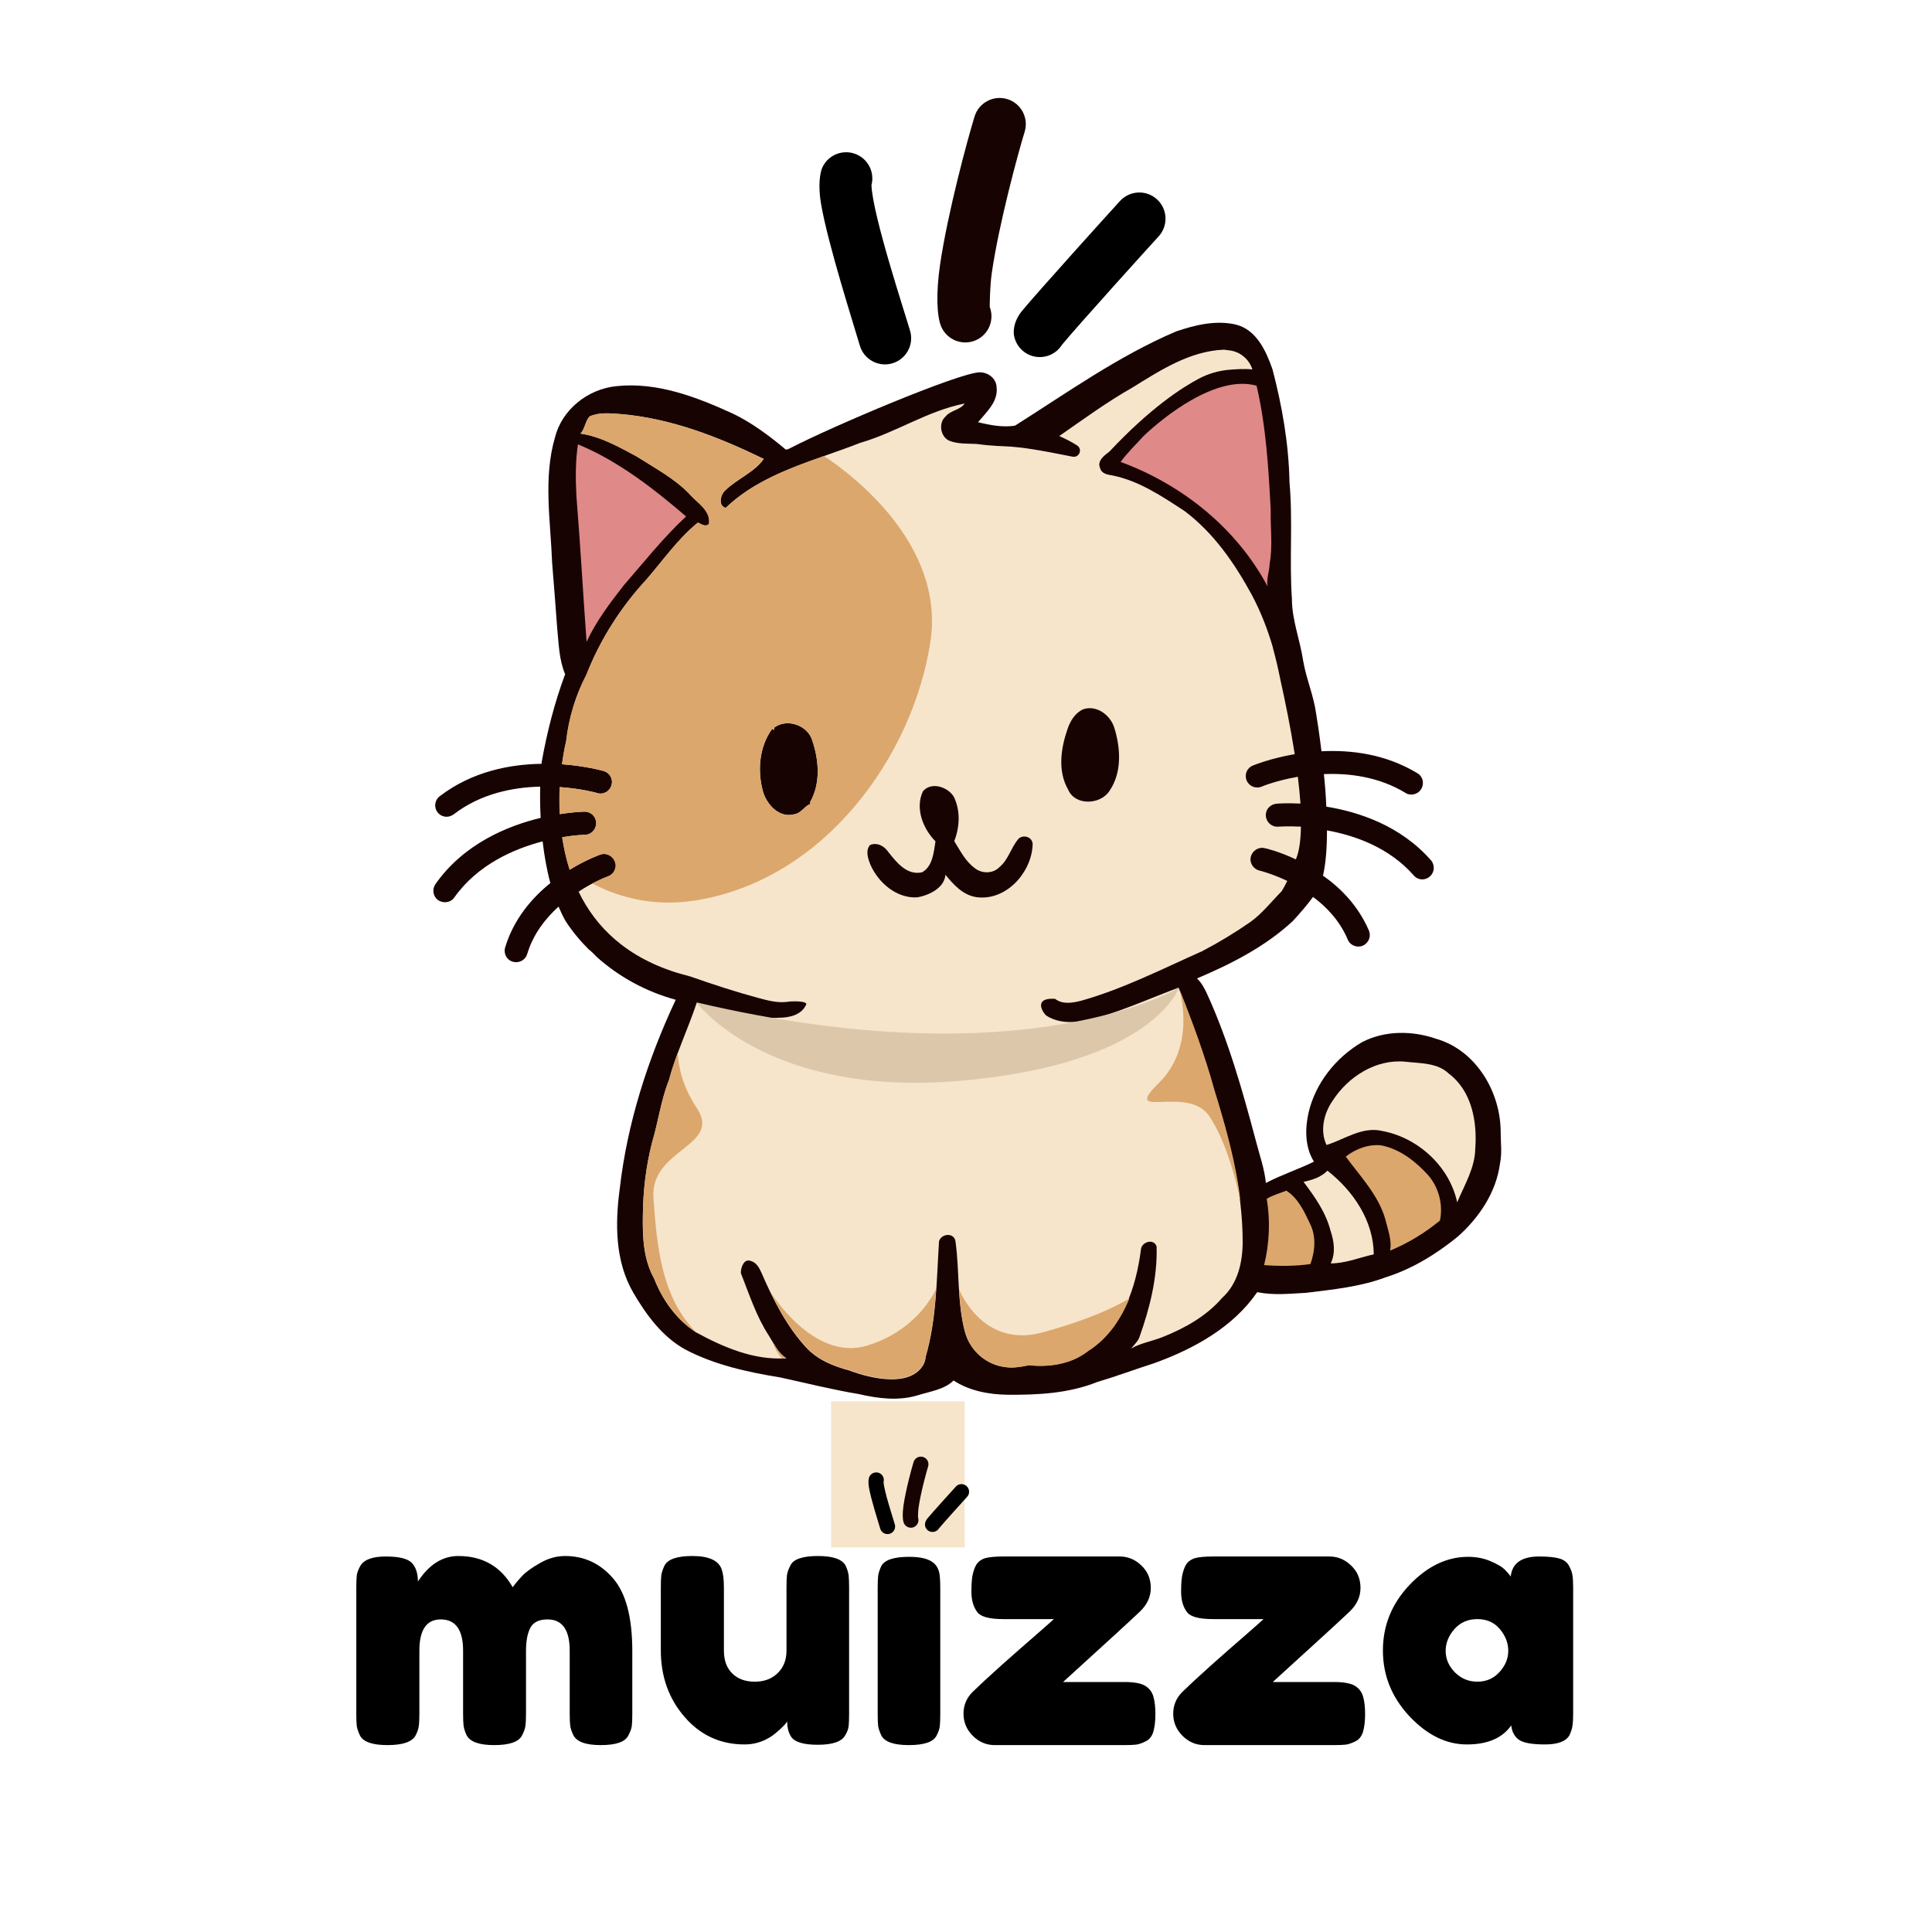 <svg xmlns="http://www.w3.org/2000/svg" xmlns:xlink="http://www.w3.org/1999/xlink" width="245" zoomAndPan="magnify" viewBox="0 0 183.75 183.75" height="245" preserveAspectRatio="xMidYMid meet" version="1.0"><defs><g/><clipPath id="464514a09e"><path d="M 41.074 30.426 L 142.871 30.426 L 142.871 133.273 L 41.074 133.273 Z M 41.074 30.426 " clip-rule="nonzero"/></clipPath><clipPath id="49cb05efd4"><path d="M 77 14 L 87 14 L 87 35 L 77 35 Z M 77 14 " clip-rule="nonzero"/></clipPath><clipPath id="a56dddba5a"><path d="M 68.859 23.43 L 88.656 0.312 L 114.164 22.156 L 94.367 45.273 Z M 68.859 23.43 " clip-rule="nonzero"/></clipPath><clipPath id="504eddbc76"><path d="M 68.859 23.43 L 88.656 0.312 L 114.164 22.156 L 94.367 45.273 Z M 68.859 23.43 " clip-rule="nonzero"/></clipPath><clipPath id="beeccde64c"><path d="M 89 9 L 98 9 L 98 33 L 89 33 Z M 89 9 " clip-rule="nonzero"/></clipPath><clipPath id="1d5d3f78d4"><path d="M 68.859 23.43 L 88.656 0.312 L 114.164 22.156 L 94.367 45.273 Z M 68.859 23.43 " clip-rule="nonzero"/></clipPath><clipPath id="8cd7662437"><path d="M 68.859 23.43 L 88.656 0.312 L 114.164 22.156 L 94.367 45.273 Z M 68.859 23.43 " clip-rule="nonzero"/></clipPath><clipPath id="65d0f0bb60"><path d="M 96 18 L 111 18 L 111 34 L 96 34 Z M 96 18 " clip-rule="nonzero"/></clipPath><clipPath id="ceb2393960"><path d="M 68.859 23.43 L 88.656 0.312 L 114.164 22.156 L 94.367 45.273 Z M 68.859 23.43 " clip-rule="nonzero"/></clipPath><clipPath id="304f5461e9"><path d="M 68.859 23.43 L 88.656 0.312 L 114.164 22.156 L 94.367 45.273 Z M 68.859 23.43 " clip-rule="nonzero"/></clipPath><clipPath id="63a183dd2d"><path d="M 79.043 133.273 L 91.75 133.273 L 91.75 147.18 L 79.043 147.18 Z M 79.043 133.273 " clip-rule="nonzero"/></clipPath><clipPath id="6621bf6848"><path d="M 82 140 L 86 140 L 86 146 L 82 146 Z M 82 140 " clip-rule="nonzero"/></clipPath><clipPath id="9dfa3a3013"><path d="M 79.957 142.641 L 85.711 135.922 L 92.984 142.156 L 87.234 148.871 Z M 79.957 142.641 " clip-rule="nonzero"/></clipPath><clipPath id="5a24510c1b"><path d="M 79.957 142.641 L 85.711 135.922 L 92.984 142.156 L 87.234 148.871 Z M 79.957 142.641 " clip-rule="nonzero"/></clipPath><clipPath id="966ba05a29"><path d="M 85 138 L 89 138 L 89 146 L 85 146 Z M 85 138 " clip-rule="nonzero"/></clipPath><clipPath id="d1203d74ba"><path d="M 79.957 142.641 L 85.711 135.922 L 92.984 142.156 L 87.234 148.871 Z M 79.957 142.641 " clip-rule="nonzero"/></clipPath><clipPath id="d8ed89b1b7"><path d="M 79.957 142.641 L 85.711 135.922 L 92.984 142.156 L 87.234 148.871 Z M 79.957 142.641 " clip-rule="nonzero"/></clipPath><clipPath id="271023cf24"><path d="M 87 141 L 93 141 L 93 146 L 87 146 Z M 87 141 " clip-rule="nonzero"/></clipPath><clipPath id="34be0d3629"><path d="M 79.957 142.641 L 85.711 135.922 L 92.984 142.156 L 87.234 148.871 Z M 79.957 142.641 " clip-rule="nonzero"/></clipPath><clipPath id="c9b7fe1d6c"><path d="M 79.957 142.641 L 85.711 135.922 L 92.984 142.156 L 87.234 148.871 Z M 79.957 142.641 " clip-rule="nonzero"/></clipPath></defs><g clip-path="url(#464514a09e)"><path fill="#180303" d="M 142.664 110.652 C 142.305 113.391 140.691 115.793 138.652 117.609 C 136.598 119.281 134.289 120.703 131.75 121.496 C 129.336 122.395 126.754 122.645 124.234 122.957 C 122.68 123.043 121.105 123.211 119.574 122.895 C 117.266 126.238 113.551 128.285 109.793 129.645 C 107.969 130.23 106.184 130.898 104.355 131.441 C 101.648 132.527 98.711 132.676 95.836 132.652 C 94.051 132.633 92.184 132.277 90.691 131.297 C 89.812 132.172 88.426 132.34 87.25 132.715 C 85.426 133.258 83.492 133.008 81.688 132.59 C 79.172 132.172 76.691 131.547 74.195 131.004 C 71.09 130.5 67.961 129.812 65.172 128.348 C 62.988 127.137 61.477 125.07 60.238 122.957 C 58.496 119.969 58.496 116.398 58.938 113.098 C 59.648 106.848 61.602 100.77 64.266 95.086 C 61.496 94.332 58.895 92.934 56.754 91.012 C 56.543 90.781 56.293 90.531 55.977 90.281 C 55.16 89.465 54.422 88.566 53.793 87.605 C 53.543 87.168 53.332 86.707 53.121 86.227 C 51.883 87.355 50.707 88.836 50.141 90.738 C 49.996 91.219 49.555 91.512 49.094 91.512 C 48.988 91.512 48.883 91.492 48.777 91.469 C 48.191 91.305 47.875 90.699 48.043 90.113 C 48.863 87.395 50.605 85.391 52.344 83.988 C 51.988 82.672 51.758 81.316 51.609 80.02 C 48.902 80.73 45.441 82.215 43.215 85.348 C 43.004 85.66 42.668 85.809 42.312 85.809 C 42.102 85.809 41.871 85.746 41.684 85.621 C 41.18 85.266 41.074 84.598 41.41 84.094 C 44.117 80.23 48.316 78.535 51.422 77.785 C 51.359 76.676 51.359 75.676 51.379 74.816 C 48.797 74.879 45.734 75.465 43.152 77.449 C 42.941 77.598 42.711 77.68 42.48 77.68 C 42.145 77.68 41.828 77.535 41.621 77.262 C 41.242 76.781 41.348 76.094 41.809 75.738 C 44.914 73.355 48.527 72.688 51.508 72.645 C 51.527 72.5 51.527 72.434 51.527 72.434 C 52.031 69.613 52.746 66.816 53.75 64.121 C 53.164 62.742 53.145 61.234 52.996 59.773 C 52.848 57.684 52.68 55.617 52.512 53.527 C 52.367 49.555 51.652 45.48 52.785 41.594 C 53.457 38.941 55.914 37 58.621 36.727 C 62.504 36.309 66.281 37.77 69.746 39.359 C 71.508 40.215 73.105 41.406 74.594 42.641 C 74.762 42.891 75.055 42.66 75.246 42.578 C 79.066 40.594 91.094 35.492 93.148 35.41 C 93.969 35.391 94.766 35.996 94.785 36.832 C 94.953 38.188 93.82 39.191 93.023 40.152 C 94.156 40.445 95.375 40.656 96.527 40.488 C 101.523 37.332 106.371 33.863 111.852 31.523 C 113.633 30.918 115.586 30.438 117.477 30.855 C 119.492 31.316 120.414 33.383 121.023 35.117 C 121.945 38.629 122.574 42.223 122.641 45.859 C 122.973 49.555 122.617 53.254 122.871 56.953 C 122.871 58.957 123.645 60.859 123.941 62.844 C 124.234 64.559 124.949 66.168 125.18 67.902 C 125.262 68.383 125.473 69.719 125.684 71.453 C 128.473 71.309 131.77 71.703 134.812 73.543 C 135.336 73.855 135.484 74.523 135.168 75.047 C 134.961 75.383 134.602 75.57 134.227 75.57 C 134.035 75.57 133.824 75.527 133.656 75.402 C 131.141 73.879 128.328 73.523 125.914 73.625 C 126.02 74.629 126.102 75.676 126.145 76.719 C 129.23 77.219 133.195 78.516 136.094 81.816 C 136.492 82.277 136.449 82.965 135.988 83.363 C 135.777 83.551 135.527 83.637 135.273 83.637 C 134.961 83.637 134.664 83.508 134.457 83.258 C 132.125 80.605 128.871 79.457 126.207 78.977 C 126.207 80.605 126.102 82.109 125.828 83.281 C 127.527 84.473 129.188 86.164 130.195 88.504 C 130.426 89.066 130.176 89.695 129.605 89.945 C 129.461 90.008 129.312 90.027 129.188 90.027 C 128.77 90.027 128.348 89.777 128.18 89.359 C 127.445 87.605 126.188 86.27 124.883 85.305 C 124.297 86.102 123.645 86.852 122.973 87.586 C 120.352 90.027 117.098 91.68 113.844 93.059 C 114.285 93.477 114.559 94 114.809 94.543 C 116.848 99.012 118.188 103.777 119.449 108.52 C 119.785 109.836 120.266 111.152 120.395 112.512 C 121.863 111.738 123.477 111.215 124.969 110.484 C 124.109 109.105 124.109 107.391 124.445 105.867 C 125.094 103.023 127.047 100.582 129.543 99.117 C 131.727 97.988 134.328 98.012 136.617 98.805 C 140.418 99.91 142.746 103.902 142.727 107.727 C 142.727 108.645 142.871 109.668 142.664 110.652 Z M 142.664 110.652 " fill-opacity="1" fill-rule="nonzero"/></g><path fill="#e08989" d="M 108.766 41.469 C 108.031 42.285 107.234 43.035 106.582 43.934 C 112.438 46.086 117.621 50.246 120.562 55.781 C 120.414 55.07 120.75 54.34 120.75 53.629 C 121.066 51.918 120.812 50.184 120.855 48.469 C 120.645 44.52 120.414 40.551 119.512 36.684 C 115.648 35.598 110.59 39.734 108.766 41.469 Z M 54.824 47.215 C 55.199 51.832 55.453 56.449 55.789 61.047 C 56.668 59.125 58.012 57.348 59.336 55.656 C 61.266 53.441 63.094 51.121 65.254 49.117 C 62.125 46.441 58.809 43.852 54.969 42.262 C 54.719 43.895 54.738 45.566 54.824 47.215 Z M 54.824 47.215 " fill-opacity="1" fill-rule="nonzero"/><path fill="#f6e5cb" d="M 130.656 119.301 C 130.637 116.105 128.703 113.262 126.25 111.34 C 125.641 111.969 124.82 112.219 123.98 112.406 C 125.051 113.828 126.102 115.312 126.543 117.047 C 126.879 118.027 127.047 119.176 126.562 120.16 C 127.992 120.16 129.312 119.594 130.656 119.301 Z M 137.812 102.125 C 136.723 101.062 135.086 101.145 133.656 100.977 C 130.867 100.707 128.223 102.398 126.754 104.676 C 125.914 105.867 125.516 107.539 126.164 108.898 C 127.863 108.375 129.543 107.121 131.434 107.559 C 134.855 108.188 137.855 110.922 138.59 114.352 C 139.285 112.699 140.289 111.07 140.312 109.211 C 140.5 106.684 139.977 103.758 137.812 102.125 Z M 121.59 78.621 C 120.98 78.684 120.457 78.223 120.395 77.637 C 120.328 77.031 120.77 76.512 121.379 76.445 C 121.484 76.426 122.367 76.363 123.688 76.426 C 123.625 75.613 123.543 74.754 123.438 73.879 C 121.398 74.23 120.016 74.797 119.992 74.816 C 119.426 75.047 118.797 74.777 118.566 74.23 C 118.336 73.668 118.586 73.043 119.156 72.812 C 119.301 72.75 120.855 72.121 123.141 71.727 C 122.742 69.176 122.219 66.648 121.801 64.766 C 121.59 63.723 121.359 62.676 121.066 61.633 C 121.066 61.613 121.066 61.59 121.066 61.59 C 120.562 59.855 119.91 58.184 119.07 56.598 C 117.434 53.59 115.438 50.684 112.648 48.594 C 110.508 47.195 108.305 45.711 105.762 45.211 C 105.324 45.148 104.758 45.043 104.629 44.52 C 104.316 43.809 105.051 43.309 105.531 42.934 C 109.395 38.816 112.395 36.871 114.055 35.996 C 114.895 35.555 115.816 35.285 116.762 35.18 C 117.477 35.117 118.379 35.055 119.113 35.137 C 118.82 34.199 118 33.488 117.035 33.34 C 116.824 33.32 116.613 33.277 116.406 33.258 C 113.172 33.383 110.383 35.203 107.715 36.852 C 105.281 38.23 103.035 39.883 100.746 41.469 C 101.207 41.68 101.879 41.992 102.445 42.367 C 102.992 42.723 102.637 43.559 102.008 43.434 C 95.227 42.055 96.316 42.68 92.875 42.223 C 92.016 42.18 91.133 42.242 90.316 41.93 C 89.434 41.574 89.223 40.215 89.938 39.609 C 90.398 39.023 91.363 38.984 91.742 38.379 C 88.238 39.066 85.215 41.137 81.816 42.117 C 77.43 43.852 72.539 44.938 69.031 48.301 C 68.277 48.113 68.527 47.047 68.969 46.652 C 70.102 45.543 71.762 44.918 72.641 43.645 C 68.34 41.555 63.805 39.777 59 39.379 C 58.035 39.316 56.984 39.191 56.082 39.609 C 55.66 40.07 55.66 40.758 55.223 41.238 C 57.172 41.531 58.895 42.516 60.594 43.434 C 62.293 44.52 64.121 45.48 65.547 46.945 C 66.281 47.82 67.648 48.531 67.438 49.848 C 67.082 50.141 66.723 49.848 66.387 49.703 C 64.477 51.25 63.07 53.297 61.477 55.133 C 59.043 57.766 57.09 60.84 55.789 64.16 C 54.758 66.125 54.109 68.277 53.855 70.492 C 53.855 70.492 53.648 71.328 53.457 72.688 C 55.703 72.852 57.277 73.293 57.426 73.332 C 58.012 73.5 58.348 74.105 58.16 74.691 C 57.992 75.277 57.383 75.613 56.797 75.422 C 56.754 75.402 55.305 75.004 53.25 74.859 C 53.207 75.652 53.207 76.512 53.25 77.43 C 54.57 77.219 55.473 77.199 55.598 77.199 C 55.598 77.199 55.621 77.199 55.621 77.199 C 56.23 77.199 56.711 77.68 56.711 78.285 C 56.711 78.891 56.23 79.395 55.641 79.395 C 55.598 79.395 54.758 79.414 53.48 79.625 C 53.625 80.648 53.855 81.691 54.191 82.715 C 55.746 81.754 56.984 81.316 57.109 81.273 C 57.676 81.066 58.305 81.379 58.516 81.941 C 58.727 82.508 58.41 83.133 57.844 83.344 C 57.824 83.344 56.543 83.801 55.031 84.805 C 56.629 88.129 59.566 91.113 64.73 92.621 C 64.73 92.621 64.75 92.621 64.75 92.621 C 65.043 92.703 65.34 92.785 65.652 92.871 C 67.793 93.621 69.957 94.332 72.137 94.918 C 73 95.148 73.902 95.398 74.805 95.293 C 75.352 95.191 76.945 95.191 76.652 95.586 C 76.191 96.57 75.016 96.797 74.047 96.797 C 71.363 96.988 68.82 95.961 66.262 95.379 C 65.441 97.844 64.289 100.227 63.617 102.754 C 62.859 104.656 62.609 106.703 62.023 108.645 C 61.434 110.945 61.16 113.285 61.141 115.645 C 61.098 117.672 61.203 119.805 62.211 121.602 C 63.008 123.648 64.352 125.527 66.199 126.719 C 68.82 128.141 71.719 129.395 74.781 129.184 C 73.984 128.684 73.609 127.785 73.125 127.031 C 71.93 125.195 71.258 123.105 70.461 121.078 C 70.438 120.598 70.754 119.656 71.402 119.93 C 71.969 120.074 72.242 120.641 72.453 121.121 C 73.543 123.629 74.805 126.133 76.672 128.16 C 77.785 129.352 79.254 129.938 80.809 130.355 C 80.809 130.355 86.074 132.488 87.754 129.918 C 87.922 129.664 88.008 129.375 88.047 129.02 C 89.078 125.488 89.078 121.703 89.309 118.047 C 89.559 117.273 90.82 117.211 90.883 118.133 C 91.262 120.871 91.027 123.816 91.762 126.637 C 92.266 128.539 93.926 129.938 95.898 130.043 C 95.898 130.043 95.918 130.043 95.918 130.043 C 95.918 130.043 96.465 130.145 97.852 129.832 C 99.781 130.043 101.879 129.727 103.453 128.496 C 106.73 126.426 108.051 122.477 108.512 118.844 C 108.574 118.09 109.773 117.754 110.004 118.57 C 110.086 121.516 109.352 124.422 108.367 127.18 C 108.219 127.598 107.863 127.891 107.59 128.246 C 108.535 127.723 109.605 127.555 110.59 127.16 C 112.691 126.324 114.746 125.172 116.238 123.438 C 117.727 122.102 118.188 120.035 118.188 118.109 C 118.188 113.199 116.93 108.375 115.48 103.715 C 114.559 100.391 113.363 97.152 112.082 93.938 C 109.582 94.875 107.148 95.961 104.59 96.734 C 102.949 97.195 101.039 97.57 99.508 96.59 C 99.004 96.109 98.418 94.855 100.348 95 C 101.082 95.566 102.047 95.379 102.867 95.168 C 106.855 94.039 110.57 92.141 114.328 90.469 C 115.922 89.633 117.453 88.711 118.922 87.688 C 120.059 86.875 120.918 85.746 121.902 84.762 C 122.094 84.449 122.262 84.117 122.43 83.781 C 120.961 83.09 119.828 82.801 119.785 82.801 C 119.195 82.652 118.82 82.066 118.965 81.484 C 119.113 80.898 119.699 80.523 120.289 80.668 C 120.414 80.688 121.652 80.98 123.246 81.734 C 123.27 81.691 123.27 81.648 123.289 81.629 C 123.582 80.898 123.711 79.852 123.73 78.621 C 122.473 78.559 121.633 78.621 121.59 78.621 Z M 77.07 76.469 C 76.547 76.637 76.211 77.324 75.602 77.43 C 74.195 77.848 73.02 76.637 72.602 75.402 C 72.012 73.398 72.18 71.055 73.441 69.32 C 73.48 69.344 73.586 69.406 73.648 69.426 C 73.629 69.363 73.609 69.258 73.609 69.219 C 74.824 68.277 76.84 68.969 77.262 70.449 C 77.891 72.309 78.059 74.523 77.051 76.281 C 77.051 76.32 77.07 76.406 77.07 76.469 Z M 98.207 80.457 C 98.039 83.07 95.648 85.703 92.875 85.328 C 91.574 85.141 90.672 84.117 89.918 83.195 C 89.832 84.449 88.344 85.16 87.23 85.348 C 85.258 85.453 83.535 83.949 82.781 82.234 C 82.551 81.648 82.297 80.918 82.738 80.375 C 83.391 80.082 84.102 80.457 84.48 81.023 C 85.258 82.004 86.242 83.281 87.691 82.965 C 88.719 82.402 88.805 81.043 88.973 80.02 C 87.777 78.809 87.02 76.887 87.777 75.258 C 88.574 74.316 90.148 74.84 90.715 75.777 C 91.363 77.094 91.281 78.66 90.758 80 C 91.324 80.898 91.805 81.902 92.688 82.547 C 93.359 83.113 94.449 83.113 95.059 82.465 C 95.898 81.773 96.148 80.648 96.82 79.832 C 97.223 79.309 98.332 79.559 98.207 80.457 Z M 105.512 75.234 C 104.652 76.551 102.238 76.656 101.586 75.09 C 100.578 73.332 100.895 71.184 101.523 69.363 C 101.777 68.59 102.238 67.816 103.016 67.461 C 104.293 67.023 105.594 68.004 105.973 69.195 C 106.582 71.117 106.73 73.48 105.512 75.234 Z M 105.512 75.234 " fill-opacity="1" fill-rule="nonzero"/><path fill="#ddc7ab" d="M 112.125 93.938 C 112.125 93.938 109.73 101.207 91.301 102.797 C 72.875 104.383 66.242 95.336 66.242 95.336 C 97.766 102.734 112.125 93.938 112.125 93.938 Z M 112.125 93.938 " fill-opacity="1" fill-rule="nonzero"/><path fill="#dba76d" d="M 124.59 116.375 C 124.047 115.227 123.457 113.953 122.344 113.242 C 121.715 113.492 121.066 113.66 120.477 114.016 C 120.832 116.105 120.73 118.277 120.227 120.324 C 121.695 120.43 123.184 120.43 124.633 120.223 C 125.074 118.988 125.199 117.59 124.59 116.375 Z M 135.82 111.758 C 134.645 110.465 133.156 109.293 131.391 108.938 C 130.176 108.793 128.914 109.273 127.992 110.004 C 129.375 111.883 131.078 113.641 131.75 115.938 C 131.98 116.922 132.398 117.922 132.211 118.945 C 133.93 118.238 135.527 117.254 136.953 116.086 C 137.27 114.539 136.828 112.91 135.82 111.758 Z M 88.488 61.047 C 89.918 51.707 80.871 45.023 78.371 43.371 C 74.992 44.562 71.613 45.816 69.012 48.301 C 68.254 48.113 68.508 47.047 68.949 46.652 C 70.082 45.543 71.738 44.918 72.621 43.645 C 68.32 41.555 63.785 39.777 58.977 39.379 C 58.012 39.316 56.965 39.191 56.062 39.609 C 55.641 40.07 55.641 40.758 55.199 41.238 C 57.152 41.531 58.875 42.516 60.574 43.434 C 62.273 44.52 64.102 45.48 65.527 46.945 C 66.262 47.82 67.625 48.531 67.414 49.848 C 67.059 50.141 66.703 49.848 66.367 49.703 C 64.457 51.25 63.051 53.297 61.453 55.133 C 59.02 57.766 57.066 60.84 55.766 64.16 C 54.738 66.125 54.086 68.277 53.836 70.492 C 53.836 70.492 53.625 71.328 53.438 72.688 C 55.684 72.852 57.258 73.293 57.402 73.332 C 57.992 73.5 58.328 74.105 58.141 74.691 C 57.973 75.277 57.363 75.613 56.773 75.422 C 56.73 75.402 55.285 75.004 53.227 74.859 C 53.184 75.652 53.184 76.512 53.227 77.43 C 54.551 77.219 55.453 77.199 55.578 77.199 C 55.578 77.199 55.598 77.199 55.598 77.199 C 56.207 77.199 56.691 77.68 56.691 78.285 C 56.691 78.891 56.207 79.395 55.621 79.395 C 55.578 79.395 54.738 79.414 53.457 79.625 C 53.605 80.625 53.836 81.648 54.152 82.672 C 54.172 82.695 54.172 82.695 54.191 82.715 C 55.727 81.773 56.965 81.336 57.066 81.293 C 57.637 81.086 58.266 81.398 58.473 81.965 C 58.684 82.527 58.371 83.156 57.805 83.363 C 57.781 83.363 57.195 83.594 56.332 84.031 C 59.043 85.434 62.316 86.246 66.137 85.641 C 78.477 83.676 86.832 71.852 88.488 61.047 Z M 77.07 76.469 C 76.547 76.637 76.211 77.324 75.602 77.43 C 74.195 77.848 73.02 76.637 72.602 75.402 C 72.012 73.398 72.18 71.055 73.441 69.32 C 73.48 69.344 73.586 69.406 73.648 69.426 C 73.629 69.363 73.609 69.258 73.609 69.219 C 74.824 68.277 76.84 68.969 77.262 70.449 C 77.891 72.309 78.059 74.523 77.051 76.281 C 77.051 76.32 77.07 76.406 77.07 76.469 Z M 62.148 113.91 C 62.461 118.59 62.945 123.418 66.199 126.699 C 64.352 125.488 62.988 123.605 62.211 121.578 C 61.203 119.762 61.121 117.652 61.141 115.625 C 61.16 113.262 61.434 110.902 62.023 108.625 C 62.609 106.684 62.859 104.633 63.617 102.734 C 63.848 101.855 64.141 101 64.457 100.141 C 64.52 101.438 64.898 103.316 66.262 105.367 C 68.719 109.023 61.832 109.25 62.148 113.91 Z M 89.035 122.602 C 88.887 124.754 88.637 126.906 88.047 128.977 C 88.008 129.332 87.922 129.645 87.754 129.875 C 86.074 132.445 80.809 130.312 80.809 130.312 C 79.273 129.918 77.785 129.312 76.672 128.121 C 75.246 126.574 74.176 124.734 73.25 122.832 C 73.25 122.832 77.344 129.562 82.484 127.973 C 86.727 126.68 88.531 123.629 89.035 122.602 Z M 73.504 127.66 C 73.84 128.223 74.195 128.809 74.781 129.164 C 74.637 129.164 74.512 129.184 74.363 129.184 C 73.945 128.703 73.648 128.203 73.504 127.66 Z M 103.477 128.516 C 101.902 129.75 99.801 130.062 97.871 129.855 C 96.465 130.145 95.941 130.062 95.941 130.062 C 95.941 130.062 95.918 130.062 95.918 130.062 C 93.945 129.938 92.289 128.559 91.785 126.656 C 91.426 125.32 91.301 123.984 91.219 122.625 C 91.219 122.625 93.402 128.309 99.172 126.719 C 104.945 125.152 107.422 123.48 107.422 123.48 C 106.602 125.488 105.363 127.324 103.477 128.516 Z M 107.82 128.016 C 107.801 128.059 107.801 128.121 107.777 128.16 C 107.738 128.184 107.672 128.203 107.633 128.246 C 107.695 128.16 107.758 128.098 107.82 128.016 Z M 118 114.352 C 117.957 114.141 117.012 109.148 115.02 106.16 C 112.984 103.109 106.52 106.641 110.215 103.004 C 113.906 99.367 112.125 93.957 112.125 93.957 C 113.402 97.152 114.602 100.391 115.523 103.734 C 116.594 107.184 117.582 110.734 118 114.352 Z M 118 114.352 " fill-opacity="1" fill-rule="nonzero"/><g clip-path="url(#49cb05efd4)"><g clip-path="url(#a56dddba5a)"><g clip-path="url(#504eddbc76)"><path fill="#000000" d="M 82.883 17.605 C 83.188 16.465 82.637 15.234 81.531 14.715 C 80.285 14.133 78.801 14.668 78.219 15.914 C 77.977 16.434 77.801 17.664 78.078 19.328 C 78.727 23.215 81.289 31.164 81.773 32.855 C 82.156 34.18 83.539 34.941 84.859 34.559 C 86.18 34.176 86.941 32.797 86.562 31.477 C 86.043 29.688 82.992 20.473 82.883 17.605 Z M 82.883 17.605 " fill-opacity="1" fill-rule="evenodd"/></g></g></g><g clip-path="url(#beeccde64c)"><g clip-path="url(#1d5d3f78d4)"><g clip-path="url(#8cd7662437)"><path fill="#180303" d="M 94.133 29.191 C 94.133 29.055 94.133 27.305 94.332 25.934 C 95.012 21.25 96.836 14.539 97.453 12.539 C 97.859 11.227 97.121 9.832 95.805 9.426 C 94.492 9.023 93.098 9.762 92.691 11.074 C 92.039 13.188 90.117 20.273 89.402 25.219 C 89.012 27.898 89.098 30.078 89.516 31.059 C 90.055 32.32 91.52 32.91 92.785 32.371 C 94.02 31.844 94.609 30.434 94.133 29.191 Z M 94.133 29.191 " fill-opacity="1" fill-rule="evenodd"/></g></g></g><g clip-path="url(#65d0f0bb60)"><g clip-path="url(#ceb2393960)"><g clip-path="url(#304f5461e9)"><path fill="#000000" d="M 100.996 32.805 L 101.055 32.73 C 102.434 31.051 109.48 23.254 110.188 22.492 C 111.121 21.48 111.062 19.906 110.051 18.969 C 109.043 18.035 107.465 18.098 106.531 19.109 C 105.809 19.887 98.613 27.852 97.203 29.57 C 96.254 30.73 96.418 31.777 96.438 31.887 C 96.668 33.242 97.953 34.156 99.309 33.926 C 100.031 33.805 100.633 33.379 100.996 32.805 Z M 100.996 32.805 " fill-opacity="1" fill-rule="evenodd"/></g></g></g><g fill="#000000" fill-opacity="1"><g transform="translate(32.528, 165.974)"><g><path d="M 7.219 -15.562 C 8.281 -17.176 9.562 -17.984 11.062 -17.984 C 13.375 -17.984 15.098 -16.992 16.234 -15.016 C 16.484 -15.359 16.785 -15.719 17.141 -16.094 C 17.492 -16.469 18.055 -16.875 18.828 -17.312 C 19.598 -17.758 20.395 -17.984 21.219 -17.984 C 23.031 -17.984 24.547 -17.281 25.766 -15.875 C 26.992 -14.477 27.609 -12.172 27.609 -8.953 L 27.609 -3 C 27.609 -2.477 27.594 -2.086 27.562 -1.828 C 27.531 -1.566 27.422 -1.266 27.234 -0.922 C 26.941 -0.305 26.066 0 24.609 0 C 23.18 0 22.312 -0.316 22 -0.953 C 21.832 -1.297 21.734 -1.598 21.703 -1.859 C 21.672 -2.117 21.656 -2.508 21.656 -3.031 L 21.656 -8.984 C 21.656 -10.961 20.953 -11.953 19.547 -11.953 C 18.742 -11.953 18.203 -11.691 17.922 -11.172 C 17.641 -10.648 17.5 -9.91 17.5 -8.953 L 17.5 -3 C 17.5 -2.445 17.477 -2.047 17.438 -1.797 C 17.406 -1.555 17.301 -1.266 17.125 -0.922 C 16.812 -0.305 15.926 0 14.469 0 C 13.039 0 12.164 -0.316 11.844 -0.953 C 11.688 -1.297 11.594 -1.598 11.562 -1.859 C 11.531 -2.117 11.516 -2.508 11.516 -3.031 L 11.516 -8.984 C 11.516 -10.961 10.805 -11.953 9.391 -11.953 C 8.035 -11.953 7.359 -10.961 7.359 -8.984 L 7.359 -2.969 C 7.359 -2.438 7.336 -2.039 7.297 -1.781 C 7.266 -1.52 7.16 -1.223 6.984 -0.891 C 6.641 -0.297 5.754 0 4.328 0 C 2.891 0 2.016 -0.305 1.703 -0.922 C 1.547 -1.266 1.445 -1.555 1.406 -1.797 C 1.375 -2.047 1.359 -2.445 1.359 -3 L 1.359 -14.984 C 1.359 -15.504 1.375 -15.895 1.406 -16.156 C 1.445 -16.414 1.555 -16.707 1.734 -17.031 C 2.078 -17.633 2.883 -17.938 4.156 -17.938 C 5.426 -17.938 6.254 -17.734 6.641 -17.328 C 7.023 -16.922 7.219 -16.332 7.219 -15.562 Z M 7.219 -15.562 "/></g></g></g><g fill="#000000" fill-opacity="1"><g transform="translate(61.491, 165.974)"><g><path d="M 9.328 -0.062 C 7.035 -0.062 5.133 -0.93 3.625 -2.672 C 2.113 -4.41 1.359 -6.523 1.359 -9.016 L 1.359 -14.984 C 1.359 -15.523 1.375 -15.922 1.406 -16.172 C 1.445 -16.422 1.547 -16.719 1.703 -17.062 C 2.016 -17.676 2.898 -17.984 4.359 -17.984 C 5.941 -17.984 6.875 -17.551 7.156 -16.688 C 7.289 -16.32 7.359 -15.742 7.359 -14.953 L 7.359 -8.984 C 7.359 -8.055 7.625 -7.332 8.156 -6.812 C 8.688 -6.289 9.398 -6.031 10.297 -6.031 C 11.191 -6.031 11.914 -6.301 12.469 -6.844 C 13.031 -7.383 13.312 -8.098 13.312 -8.984 L 13.312 -15.016 C 13.312 -15.535 13.328 -15.926 13.359 -16.188 C 13.398 -16.445 13.508 -16.75 13.688 -17.094 C 13.977 -17.688 14.852 -17.984 16.312 -17.984 C 17.738 -17.984 18.613 -17.676 18.938 -17.062 C 19.094 -16.719 19.188 -16.414 19.219 -16.156 C 19.25 -15.895 19.266 -15.504 19.266 -14.984 L 19.266 -2.922 C 19.266 -2.422 19.25 -2.039 19.219 -1.781 C 19.188 -1.52 19.078 -1.234 18.891 -0.922 C 18.555 -0.328 17.688 -0.031 16.281 -0.031 C 14.895 -0.031 14.039 -0.301 13.719 -0.844 C 13.488 -1.238 13.375 -1.707 13.375 -2.25 C 13.289 -2.094 13.086 -1.863 12.766 -1.562 C 12.453 -1.27 12.145 -1.02 11.844 -0.812 C 11.07 -0.312 10.234 -0.062 9.328 -0.062 Z M 9.328 -0.062 "/></g></g></g><g fill="#000000" fill-opacity="1"><g transform="translate(82.116, 165.974)"><g><path d="M 1.359 -14.953 C 1.359 -15.473 1.375 -15.863 1.406 -16.125 C 1.445 -16.383 1.547 -16.688 1.703 -17.031 C 2.016 -17.613 2.898 -17.906 4.359 -17.906 C 5.453 -17.906 6.223 -17.711 6.672 -17.328 C 7.055 -17.016 7.258 -16.523 7.281 -15.859 C 7.301 -15.641 7.312 -15.312 7.312 -14.875 L 7.312 -2.969 C 7.312 -2.438 7.297 -2.039 7.266 -1.781 C 7.234 -1.52 7.129 -1.223 6.953 -0.891 C 6.648 -0.297 5.773 0 4.328 0 C 2.891 0 2.016 -0.305 1.703 -0.922 C 1.547 -1.266 1.445 -1.555 1.406 -1.797 C 1.375 -2.047 1.359 -2.445 1.359 -3 Z M 6.953 -21.25 C 6.785 -20.926 6.484 -20.695 6.047 -20.562 C 5.617 -20.426 5.047 -20.359 4.328 -20.359 C 3.617 -20.359 3.047 -20.426 2.609 -20.562 C 2.18 -20.695 1.883 -20.938 1.719 -21.281 C 1.551 -21.625 1.445 -21.926 1.406 -22.188 C 1.375 -22.445 1.359 -22.836 1.359 -23.359 C 1.359 -23.879 1.375 -24.27 1.406 -24.531 C 1.445 -24.789 1.547 -25.082 1.703 -25.406 C 2.016 -26.008 2.898 -26.312 4.359 -26.312 C 5.785 -26.312 6.648 -26.008 6.953 -25.406 C 7.129 -25.062 7.234 -24.758 7.266 -24.5 C 7.297 -24.238 7.312 -23.844 7.312 -23.312 C 7.312 -22.789 7.297 -22.398 7.266 -22.141 C 7.234 -21.879 7.129 -21.582 6.953 -21.25 Z M 6.953 -21.25 "/></g></g></g><g fill="#000000" fill-opacity="1"><g transform="translate(90.794, 165.974)"><g><path d="M 10.312 -6 L 16.141 -6 C 17.047 -6 17.695 -5.883 18.094 -5.656 C 18.488 -5.426 18.754 -5.094 18.891 -4.656 C 19.023 -4.227 19.094 -3.66 19.094 -2.953 C 19.094 -2.254 19.023 -1.688 18.891 -1.25 C 18.754 -0.82 18.516 -0.523 18.172 -0.359 C 17.836 -0.191 17.539 -0.086 17.281 -0.047 C 17.02 -0.016 16.629 0 16.109 0 L 3.812 0 C 3.02 0 2.328 -0.289 1.734 -0.875 C 1.141 -1.469 0.844 -2.172 0.844 -2.984 C 0.844 -3.805 1.141 -4.504 1.734 -5.078 C 2.328 -5.66 3.234 -6.5 4.453 -7.594 C 5.68 -8.688 6.797 -9.664 7.797 -10.531 C 8.797 -11.406 9.344 -11.891 9.438 -11.984 L 4.625 -11.984 C 3.332 -11.984 2.516 -12.195 2.172 -12.625 C 1.785 -13.125 1.594 -13.781 1.594 -14.594 C 1.594 -15.414 1.648 -16.023 1.766 -16.422 C 1.879 -16.828 2.016 -17.125 2.172 -17.312 C 2.336 -17.508 2.566 -17.66 2.859 -17.766 C 3.242 -17.879 3.832 -17.938 4.625 -17.938 L 15.703 -17.938 C 16.492 -17.938 17.18 -17.648 17.766 -17.078 C 18.359 -16.516 18.656 -15.805 18.656 -14.953 C 18.656 -14.109 18.312 -13.359 17.625 -12.703 C 16.945 -12.047 14.508 -9.812 10.312 -6 Z M 10.312 -6 "/></g></g></g><g fill="#000000" fill-opacity="1"><g transform="translate(110.739, 165.974)"><g><path d="M 10.312 -6 L 16.141 -6 C 17.047 -6 17.695 -5.883 18.094 -5.656 C 18.488 -5.426 18.754 -5.094 18.891 -4.656 C 19.023 -4.227 19.094 -3.66 19.094 -2.953 C 19.094 -2.254 19.023 -1.688 18.891 -1.25 C 18.754 -0.82 18.516 -0.523 18.172 -0.359 C 17.836 -0.191 17.539 -0.086 17.281 -0.047 C 17.02 -0.016 16.629 0 16.109 0 L 3.812 0 C 3.02 0 2.328 -0.289 1.734 -0.875 C 1.141 -1.469 0.844 -2.172 0.844 -2.984 C 0.844 -3.805 1.141 -4.504 1.734 -5.078 C 2.328 -5.66 3.234 -6.5 4.453 -7.594 C 5.68 -8.688 6.797 -9.664 7.797 -10.531 C 8.797 -11.406 9.344 -11.891 9.438 -11.984 L 4.625 -11.984 C 3.332 -11.984 2.516 -12.195 2.172 -12.625 C 1.785 -13.125 1.594 -13.781 1.594 -14.594 C 1.594 -15.414 1.648 -16.023 1.766 -16.422 C 1.879 -16.828 2.016 -17.125 2.172 -17.312 C 2.336 -17.508 2.566 -17.66 2.859 -17.766 C 3.242 -17.879 3.832 -17.938 4.625 -17.938 L 15.703 -17.938 C 16.492 -17.938 17.18 -17.648 17.766 -17.078 C 18.359 -16.516 18.656 -15.805 18.656 -14.953 C 18.656 -14.109 18.312 -13.359 17.625 -12.703 C 16.945 -12.047 14.508 -9.812 10.312 -6 Z M 10.312 -6 "/></g></g></g><g fill="#000000" fill-opacity="1"><g transform="translate(130.683, 165.974)"><g><path d="M 13 -16.031 C 13.133 -17.301 14.035 -17.938 15.703 -17.938 C 16.586 -17.938 17.242 -17.867 17.672 -17.734 C 18.098 -17.598 18.395 -17.359 18.562 -17.016 C 18.738 -16.68 18.844 -16.383 18.875 -16.125 C 18.914 -15.863 18.938 -15.473 18.938 -14.953 L 18.938 -3.031 C 18.938 -2.508 18.914 -2.117 18.875 -1.859 C 18.844 -1.598 18.75 -1.297 18.594 -0.953 C 18.27 -0.359 17.488 -0.062 16.25 -0.062 C 15.02 -0.062 14.191 -0.211 13.766 -0.516 C 13.348 -0.828 13.109 -1.281 13.047 -1.875 C 12.203 -0.664 10.797 -0.062 8.828 -0.062 C 6.867 -0.062 5.047 -0.957 3.359 -2.75 C 1.68 -4.551 0.844 -6.633 0.844 -9 C 0.844 -11.375 1.688 -13.453 3.375 -15.234 C 5.07 -17.016 6.93 -17.906 8.953 -17.906 C 9.723 -17.906 10.426 -17.77 11.062 -17.5 C 11.695 -17.227 12.141 -16.973 12.391 -16.734 C 12.641 -16.492 12.844 -16.258 13 -16.031 Z M 6.812 -8.953 C 6.812 -8.203 7.102 -7.523 7.688 -6.922 C 8.281 -6.328 8.992 -6.031 9.828 -6.031 C 10.672 -6.031 11.367 -6.332 11.922 -6.938 C 12.484 -7.551 12.766 -8.227 12.766 -8.969 C 12.766 -9.707 12.5 -10.395 11.969 -11.031 C 11.438 -11.664 10.723 -11.984 9.828 -11.984 C 8.93 -11.984 8.203 -11.664 7.641 -11.031 C 7.086 -10.395 6.812 -9.703 6.812 -8.953 Z M 6.812 -8.953 "/></g></g></g><g clip-path="url(#63a183dd2d)"><path fill="#f6e5cb" d="M 79.043 133.273 L 91.75 133.273 L 91.75 147.172 L 79.043 147.172 Z M 79.043 133.273 " fill-opacity="1" fill-rule="nonzero"/></g><g clip-path="url(#6621bf6848)"><g clip-path="url(#9dfa3a3013)"><g clip-path="url(#5a24510c1b)"><path fill="#000000" d="M 84.035 140.949 C 84.125 140.617 83.965 140.258 83.645 140.105 C 83.281 139.938 82.852 140.094 82.68 140.457 C 82.609 140.605 82.559 140.965 82.641 141.449 C 82.828 142.578 83.574 144.891 83.715 145.383 C 83.824 145.766 84.227 145.988 84.613 145.879 C 84.996 145.766 85.219 145.363 85.105 144.98 C 84.957 144.461 84.07 141.781 84.035 140.949 Z M 84.035 140.949 " fill-opacity="1" fill-rule="evenodd"/></g></g></g><g clip-path="url(#966ba05a29)"><g clip-path="url(#d1203d74ba)"><g clip-path="url(#d8ed89b1b7)"><path fill="#180303" d="M 87.309 144.316 C 87.309 144.277 87.309 143.77 87.367 143.371 C 87.562 142.008 88.094 140.055 88.273 139.473 C 88.391 139.094 88.176 138.688 87.797 138.57 C 87.414 138.453 87.008 138.664 86.891 139.047 C 86.699 139.664 86.141 141.723 85.934 143.16 C 85.82 143.941 85.844 144.574 85.965 144.859 C 86.121 145.227 86.547 145.398 86.918 145.242 C 87.273 145.086 87.445 144.676 87.309 144.316 Z M 87.309 144.316 " fill-opacity="1" fill-rule="evenodd"/></g></g></g><g clip-path="url(#271023cf24)"><g clip-path="url(#34be0d3629)"><g clip-path="url(#c9b7fe1d6c)"><path fill="#000000" d="M 89.305 145.367 L 89.32 145.344 C 89.723 144.855 91.77 142.59 91.977 142.367 C 92.25 142.074 92.23 141.617 91.938 141.344 C 91.645 141.074 91.184 141.09 90.914 141.383 C 90.703 141.609 88.609 143.926 88.199 144.426 C 87.926 144.766 87.973 145.066 87.98 145.102 C 88.047 145.496 88.418 145.762 88.812 145.691 C 89.023 145.656 89.199 145.535 89.305 145.367 Z M 89.305 145.367 " fill-opacity="1" fill-rule="evenodd"/></g></g></g></svg>